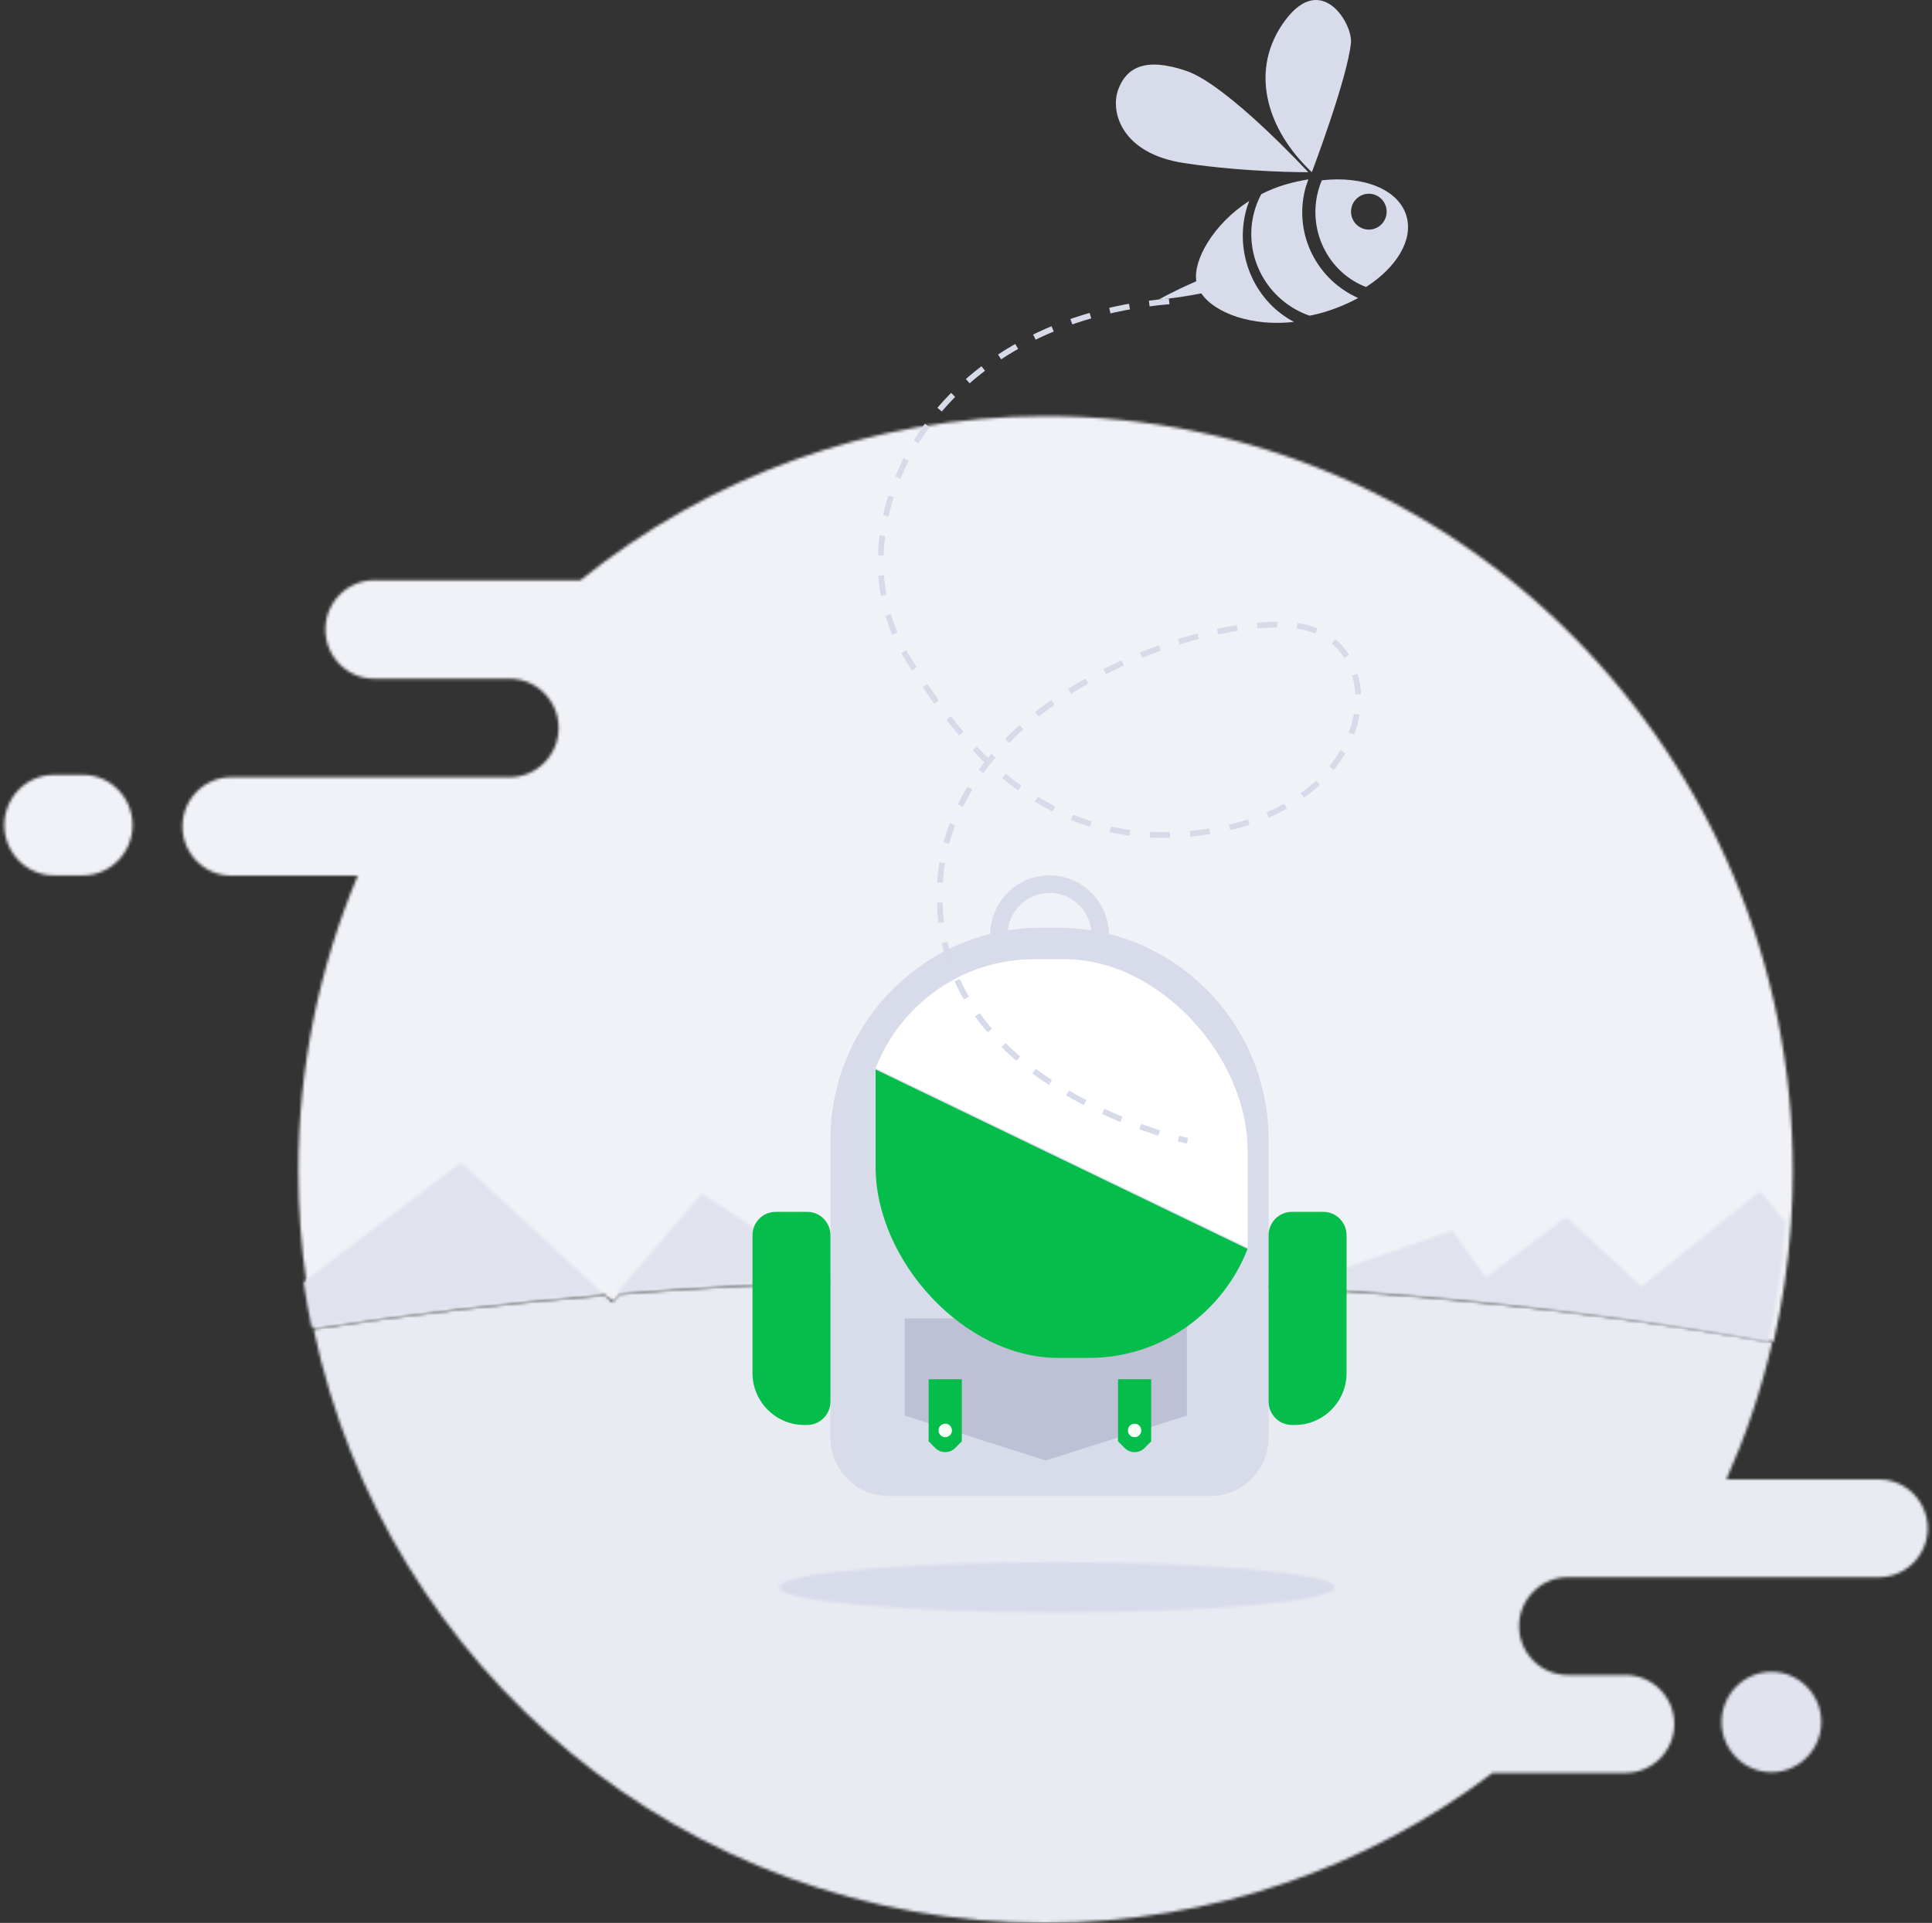 <svg width="675" height="672" viewBox="0 0 675 672" fill="none" xmlns="http://www.w3.org/2000/svg">
<rect x="0" y="0" width="675" height="672" fill="#333333" stroke="none"/>
<g id="No Upcoming Trips">
<g id="Group 3">
<mask id="mask0_2515_10659" style="mask-type:luminance" maskUnits="userSpaceOnUse" x="63" y="145" width="564" height="324">
<path id="Clip 2" fill-rule="evenodd" clip-rule="evenodd" d="M202.784 202.783H130.707C121.341 202.783 113.681 210.524 113.681 219.987C113.681 229.45 121.341 237.191 130.707 237.191H167.388H178.137C187.503 237.191 195.163 244.934 195.163 254.397C195.163 259.126 193.244 263.436 190.157 266.543C187.082 269.665 182.815 271.603 178.137 271.603H155.204H142.542H80.764C71.399 271.603 63.738 279.346 63.738 288.807C63.738 298.267 71.399 306.011 80.764 306.011H124.991C111.639 337.717 104.245 372.604 104.245 409.243C104.245 422.535 105.221 435.599 107.094 448.364C107.875 453.698 108.819 458.986 109.922 464.216C142.044 459.252 176.118 455.257 211.691 452.344L214.368 454.811L216.887 451.932C259.625 448.572 304.481 446.782 350.747 446.782C449.044 446.782 541.027 454.856 619.674 468.895C622.706 455.616 624.75 441.953 625.716 427.984C626.156 421.79 626.373 415.539 626.373 409.243C626.373 263.539 509.497 145.433 365.311 145.433C303.859 145.433 247.379 166.889 202.784 202.783Z" fill="white"/>
</mask>
<g mask="url(#mask0_2515_10659)">
<path id="Fill 1" fill-rule="evenodd" clip-rule="evenodd" d="M51.29 481.434H638.82V132.896H51.29V481.434Z" fill="#F1F2F7"/>
</g>
</g>
<g id="Group 6">
<mask id="mask1_2515_10659" style="mask-type:luminance" maskUnits="userSpaceOnUse" x="1" y="270" width="46" height="36">
<path id="Clip 5" fill-rule="evenodd" clip-rule="evenodd" d="M18.745 270.806C9.26 270.806 1.5 278.707 1.5 288.358C1.5 298.009 9.26 305.91 18.745 305.91H29.064C38.552 305.91 46.312 298.009 46.312 288.358C46.312 278.707 38.552 270.806 29.064 270.806H18.745Z" fill="white"/>
</mask>
<g mask="url(#mask1_2515_10659)">
<path id="Fill 4" fill-rule="evenodd" clip-rule="evenodd" d="M-10.948 318.449H58.759V258.27H-10.948V318.449Z" fill="#F1F2F7"/>
</g>
</g>
<g id="Group 9">
<mask id="mask2_2515_10659" style="mask-type:luminance" maskUnits="userSpaceOnUse" x="109" y="447" width="565" height="225">
<path id="Clip 8" fill-rule="evenodd" clip-rule="evenodd" d="M216.507 452.279L213.985 455.14L211.309 452.688C175.746 455.584 141.682 459.548 109.564 464.485C134.587 583.043 239.396 672 364.891 672C423.652 672 477.871 652.487 521.505 619.572H567.952C577.313 619.572 584.973 611.876 584.973 602.476C584.973 597.782 583.054 593.494 579.969 590.407C576.892 587.306 572.625 585.38 567.952 585.38H547.752C538.389 585.38 530.729 577.687 530.729 568.284C530.729 563.588 532.648 559.302 535.733 556.213C538.81 553.111 543.077 551.188 547.752 551.188H656.478C665.841 551.188 673.499 543.495 673.499 534.09C673.499 529.393 671.579 525.108 668.495 522.021C665.408 518.92 661.161 516.994 656.478 516.994H603.164C609.973 501.756 615.376 485.753 619.197 469.137C540.568 455.188 448.607 447.161 350.332 447.161C304.079 447.161 259.23 448.939 216.507 452.279Z" fill="white"/>
</mask>
<g mask="url(#mask2_2515_10659)">
<path id="Fill 7" fill-rule="evenodd" clip-rule="evenodd" d="M97.116 684.539H685.943V434.625H97.116V684.539Z" fill="#E8EBF2"/>
</g>
</g>
<g id="Group 12">
<mask id="mask3_2515_10659" style="mask-type:luminance" maskUnits="userSpaceOnUse" x="215" y="416" width="409" height="53">
<path id="Clip 11" fill-rule="evenodd" clip-rule="evenodd" d="M573.534 449.598L547.249 425.333L519.123 446.36L507.332 429.999L460.788 446.36L353.566 429.999L291.241 447.331C310.298 446.689 329.662 446.36 349.282 446.36C447.446 446.36 539.31 454.587 617.855 468.895C620.877 455.36 622.921 441.438 623.885 427.203L614.987 416.238L573.534 449.598ZM215.602 451.609C240.158 449.638 265.415 448.199 291.241 447.331L245.2 417.071L215.602 451.609Z" fill="white"/>
</mask>
<g mask="url(#mask3_2515_10659)">
<path id="Fill 10" fill-rule="evenodd" clip-rule="evenodd" d="M203.153 481.433H636.332V403.702H203.153V481.433Z" fill="#E0E2EE"/>
</g>
</g>
<g id="Group 15">
<mask id="mask4_2515_10659" style="mask-type:luminance" maskUnits="userSpaceOnUse" x="210" y="451" width="6" height="3">
<path id="Clip 14" fill-rule="evenodd" clip-rule="evenodd" d="M210.621 451.706L213.185 453.855L215.6 451.345C213.937 451.455 212.272 451.575 210.621 451.706Z" fill="white"/>
</mask>
<g mask="url(#mask4_2515_10659)">
<path id="Fill 13" fill-rule="evenodd" clip-rule="evenodd" d="M198.173 466.391H228.047V438.809H198.173V466.391Z" fill="#F1F2F7"/>
</g>
</g>
<g id="Group 18">
<mask id="mask5_2515_10659" style="mask-type:luminance" maskUnits="userSpaceOnUse" x="106" y="406" width="105" height="58">
<path id="Clip 17" fill-rule="evenodd" clip-rule="evenodd" d="M106.061 448.004C106.842 453.348 107.786 458.644 108.884 463.882C140.996 458.909 175.06 454.91 210.621 451.991L161.102 406.21L106.061 448.004Z" fill="white"/>
</mask>
<g mask="url(#mask5_2515_10659)">
<path id="Fill 16" fill-rule="evenodd" clip-rule="evenodd" d="M93.612 476.42H223.068V393.674H93.612V476.42Z" fill="#E0E2EE"/>
</g>
</g>
<g id="Group 21">
<mask id="mask6_2515_10659" style="mask-type:luminance" maskUnits="userSpaceOnUse" x="272" y="545" width="195" height="19">
<path id="Clip 20" fill-rule="evenodd" clip-rule="evenodd" d="M272.156 554.697C272.156 559.541 315.626 563.473 369.251 563.473C422.873 563.473 466.342 559.541 466.342 554.697C466.342 549.853 422.873 545.921 369.251 545.921C315.626 545.921 272.156 549.853 272.156 554.697Z" fill="white"/>
</mask>
<g mask="url(#mask6_2515_10659)">
<path id="Fill 19" fill-rule="evenodd" clip-rule="evenodd" d="M259.714 576.012H478.793V533.385H259.714V576.012Z" fill="#D8DBEA"/>
</g>
</g>
<g id="Group 24">
<mask id="mask7_2515_10659" style="mask-type:luminance" maskUnits="userSpaceOnUse" x="601" y="584" width="36" height="36">
<path id="Clip 23" fill-rule="evenodd" clip-rule="evenodd" d="M601.479 601.791C601.479 611.444 609.322 619.343 618.906 619.343C628.491 619.343 636.333 611.444 636.333 601.791C636.333 592.139 628.491 584.238 618.906 584.238C609.322 584.238 601.479 592.139 601.479 601.791Z" fill="white"/>
</mask>
<g mask="url(#mask7_2515_10659)">
<path id="Fill 22" fill-rule="evenodd" clip-rule="evenodd" d="M589.031 631.881H648.78V571.702H589.031V631.881Z" fill="#E1E3EF"/>
</g>
</g>
<g id="Group 47">
<path id="Fill 25" fill-rule="evenodd" clip-rule="evenodd" d="M366.683 341.594C358.577 341.594 352.005 334.974 352.005 326.81C352.005 318.648 358.577 312.031 366.683 312.031C374.789 312.031 381.361 318.648 381.361 326.81C381.361 334.974 374.789 341.594 366.683 341.594ZM366.681 305.909C355.219 305.909 345.926 315.267 345.926 326.811C345.926 338.361 355.219 347.719 366.681 347.719C378.143 347.719 387.439 338.361 387.439 326.811C387.439 315.267 378.143 305.909 366.681 305.909Z" fill="#D8DBEA"/>
<path id="Fill 27" fill-rule="evenodd" clip-rule="evenodd" d="M422.934 522.806H310.434C299.231 522.806 290.145 513.659 290.145 502.372V398.172C290.145 357.489 323.196 324.202 363.586 324.202H369.78C410.175 324.202 443.221 357.489 443.221 398.172V502.372C443.221 513.659 434.139 522.806 422.934 522.806Z" fill="#D8DBEA"/>
<path id="Fill 29" fill-rule="evenodd" clip-rule="evenodd" d="M452.439 497.981H451.339C446.873 497.981 443.221 494.3 443.221 489.804V431.681C443.221 427.182 446.873 423.504 451.339 423.504H462.345C466.809 423.504 470.461 427.182 470.461 431.681V479.827C470.461 489.811 462.35 497.981 452.439 497.981Z" fill="#04BD4B"/>
<path id="Fill 31" fill-rule="evenodd" clip-rule="evenodd" d="M282.028 497.981H280.928C271.012 497.981 262.901 489.811 262.901 479.827V431.681C262.901 427.182 266.554 423.504 271.02 423.504H282.028C286.492 423.504 290.144 427.182 290.144 431.681V489.804C290.144 494.3 286.492 497.981 282.028 497.981Z" fill="#04BD4B"/>
<path id="Fill 33" fill-rule="evenodd" clip-rule="evenodd" d="M414.68 494.681L365.385 510.393L316.087 494.681V460.74H414.68V494.681Z" fill="#BEC0D6"/>
<path id="Fill 35" fill-rule="evenodd" clip-rule="evenodd" d="M336.035 503.711L333.723 506.033C331.801 507.961 328.689 507.961 326.764 506.033L324.454 503.711V482.004H336.035V503.711Z" fill="#04BD4B"/>
<path id="Fill 37" fill-rule="evenodd" clip-rule="evenodd" d="M332.585 499.891C332.585 501.195 331.537 502.248 330.245 502.248C328.95 502.248 327.902 501.195 327.902 499.891C327.902 498.587 328.95 497.534 330.245 497.534C331.537 497.534 332.585 498.587 332.585 499.891Z" fill="#F7FFF6"/>
<path id="Fill 39" fill-rule="evenodd" clip-rule="evenodd" d="M402.197 503.711L399.884 506.033C397.962 507.961 394.85 507.961 392.926 506.033L390.615 503.711V482.004H402.197V503.711Z" fill="#04BD4B"/>
<path id="Fill 41" fill-rule="evenodd" clip-rule="evenodd" d="M398.746 499.891C398.746 501.195 397.698 502.248 396.406 502.248C395.112 502.248 394.063 501.195 394.063 499.891C394.063 498.587 395.112 497.534 396.406 497.534C397.698 497.534 398.746 498.587 398.746 499.891Z" fill="#F7FFF6"/>
<path id="Fill 43" fill-rule="evenodd" clip-rule="evenodd" d="M435.873 401.993V413.046V435.992L305.924 373.305C314.563 351.064 336.149 335.229 361.187 335.229H372.188C404.826 335.229 435.873 369.093 435.873 401.993Z" fill="white"/>
<path id="Fill 45" fill-rule="evenodd" clip-rule="evenodd" d="M305.918 407.771V396.718V373.772L435.867 436.462C427.23 458.7 405.644 474.535 380.604 474.535H369.605C336.965 474.535 305.918 440.672 305.918 407.771Z" fill="#04BD4B"/>
</g>
<g id="Bee">
<path id="Stroke 3" d="M408.485 105.313C322.246 112.666 290.551 186.187 316.516 229.043C334.838 259.28 365.885 300.145 423.759 290.343C481.63 280.538 486.506 226.594 456.028 219.256C425.55 211.921 316.97 246.142 329.241 325.201C338.099 382.244 414.878 398.687 414.878 398.687" stroke="#D7DAE9" stroke-width="2" stroke-dasharray="7"/>
<path id="Fill 5" fill-rule="evenodd" clip-rule="evenodd" d="M458.329 60.179C458.329 60.179 470.686 27.666 471.989 15.018C472.674 8.41 461.801 -9.991 449.075 7.03C436.349 24.05 442.154 44.919 458.329 60.179Z" fill="#D8DBEA"/>
<path id="Fill 7_2" fill-rule="evenodd" clip-rule="evenodd" d="M414.48 24.771C400.004 19.84 393.45 23.684 390.658 31.358C387.863 39.034 391.764 53.645 413.598 56.976C435.435 60.306 457.083 60.179 457.083 60.179C457.083 60.179 428.957 29.701 414.48 24.771Z" fill="#D8DBEA"/>
<path id="Fill 9" fill-rule="evenodd" clip-rule="evenodd" d="M455.88 66.621C456.208 65.262 456.643 63.96 457.127 62.687C454.454 63.112 451.735 63.709 448.998 64.517C446.029 65.392 443.258 66.54 440.652 67.855C439.521 70.008 438.604 72.308 438.009 74.778C434.341 89.984 443.001 105.31 457.552 110.328C459.128 110.014 460.711 109.65 462.297 109.183C466.728 107.876 470.816 106.145 474.511 104.14C460.301 97.861 452.123 82.191 455.88 66.621Z" fill="#D8DBEA"/>
<path id="Fill 11" fill-rule="evenodd" clip-rule="evenodd" d="M435.105 74.552C435.453 73.05 435.924 71.614 436.447 70.21C423.858 78.333 416.809 90.939 417.971 98.291C409.927 101.773 404.804 104.707 404.804 104.707C404.804 104.707 410.873 104.241 419.717 102.529C424.454 109.501 437.585 114.17 452.105 112.495C438.952 105.645 431.528 90.054 435.105 74.552Z" fill="#D8DBEA"/>
<path id="Fill 13_2" fill-rule="evenodd" clip-rule="evenodd" d="M476.792 80.064C473.457 79.257 471.39 75.883 472.193 72.504C472.993 69.149 476.364 67.069 479.696 67.875C483.046 68.686 485.093 72.073 484.295 75.431C483.489 78.808 480.145 80.872 476.792 80.064ZM491.401 75.549C488.717 66.187 476.378 61.352 461.822 63.008C461.213 64.458 460.695 65.989 460.326 67.574C457.085 81.471 464.572 95.45 477.27 100.298C487.865 93.509 493.815 83.896 491.401 75.549Z" fill="#D8DBEA"/>
</g>
</g>
</svg>
